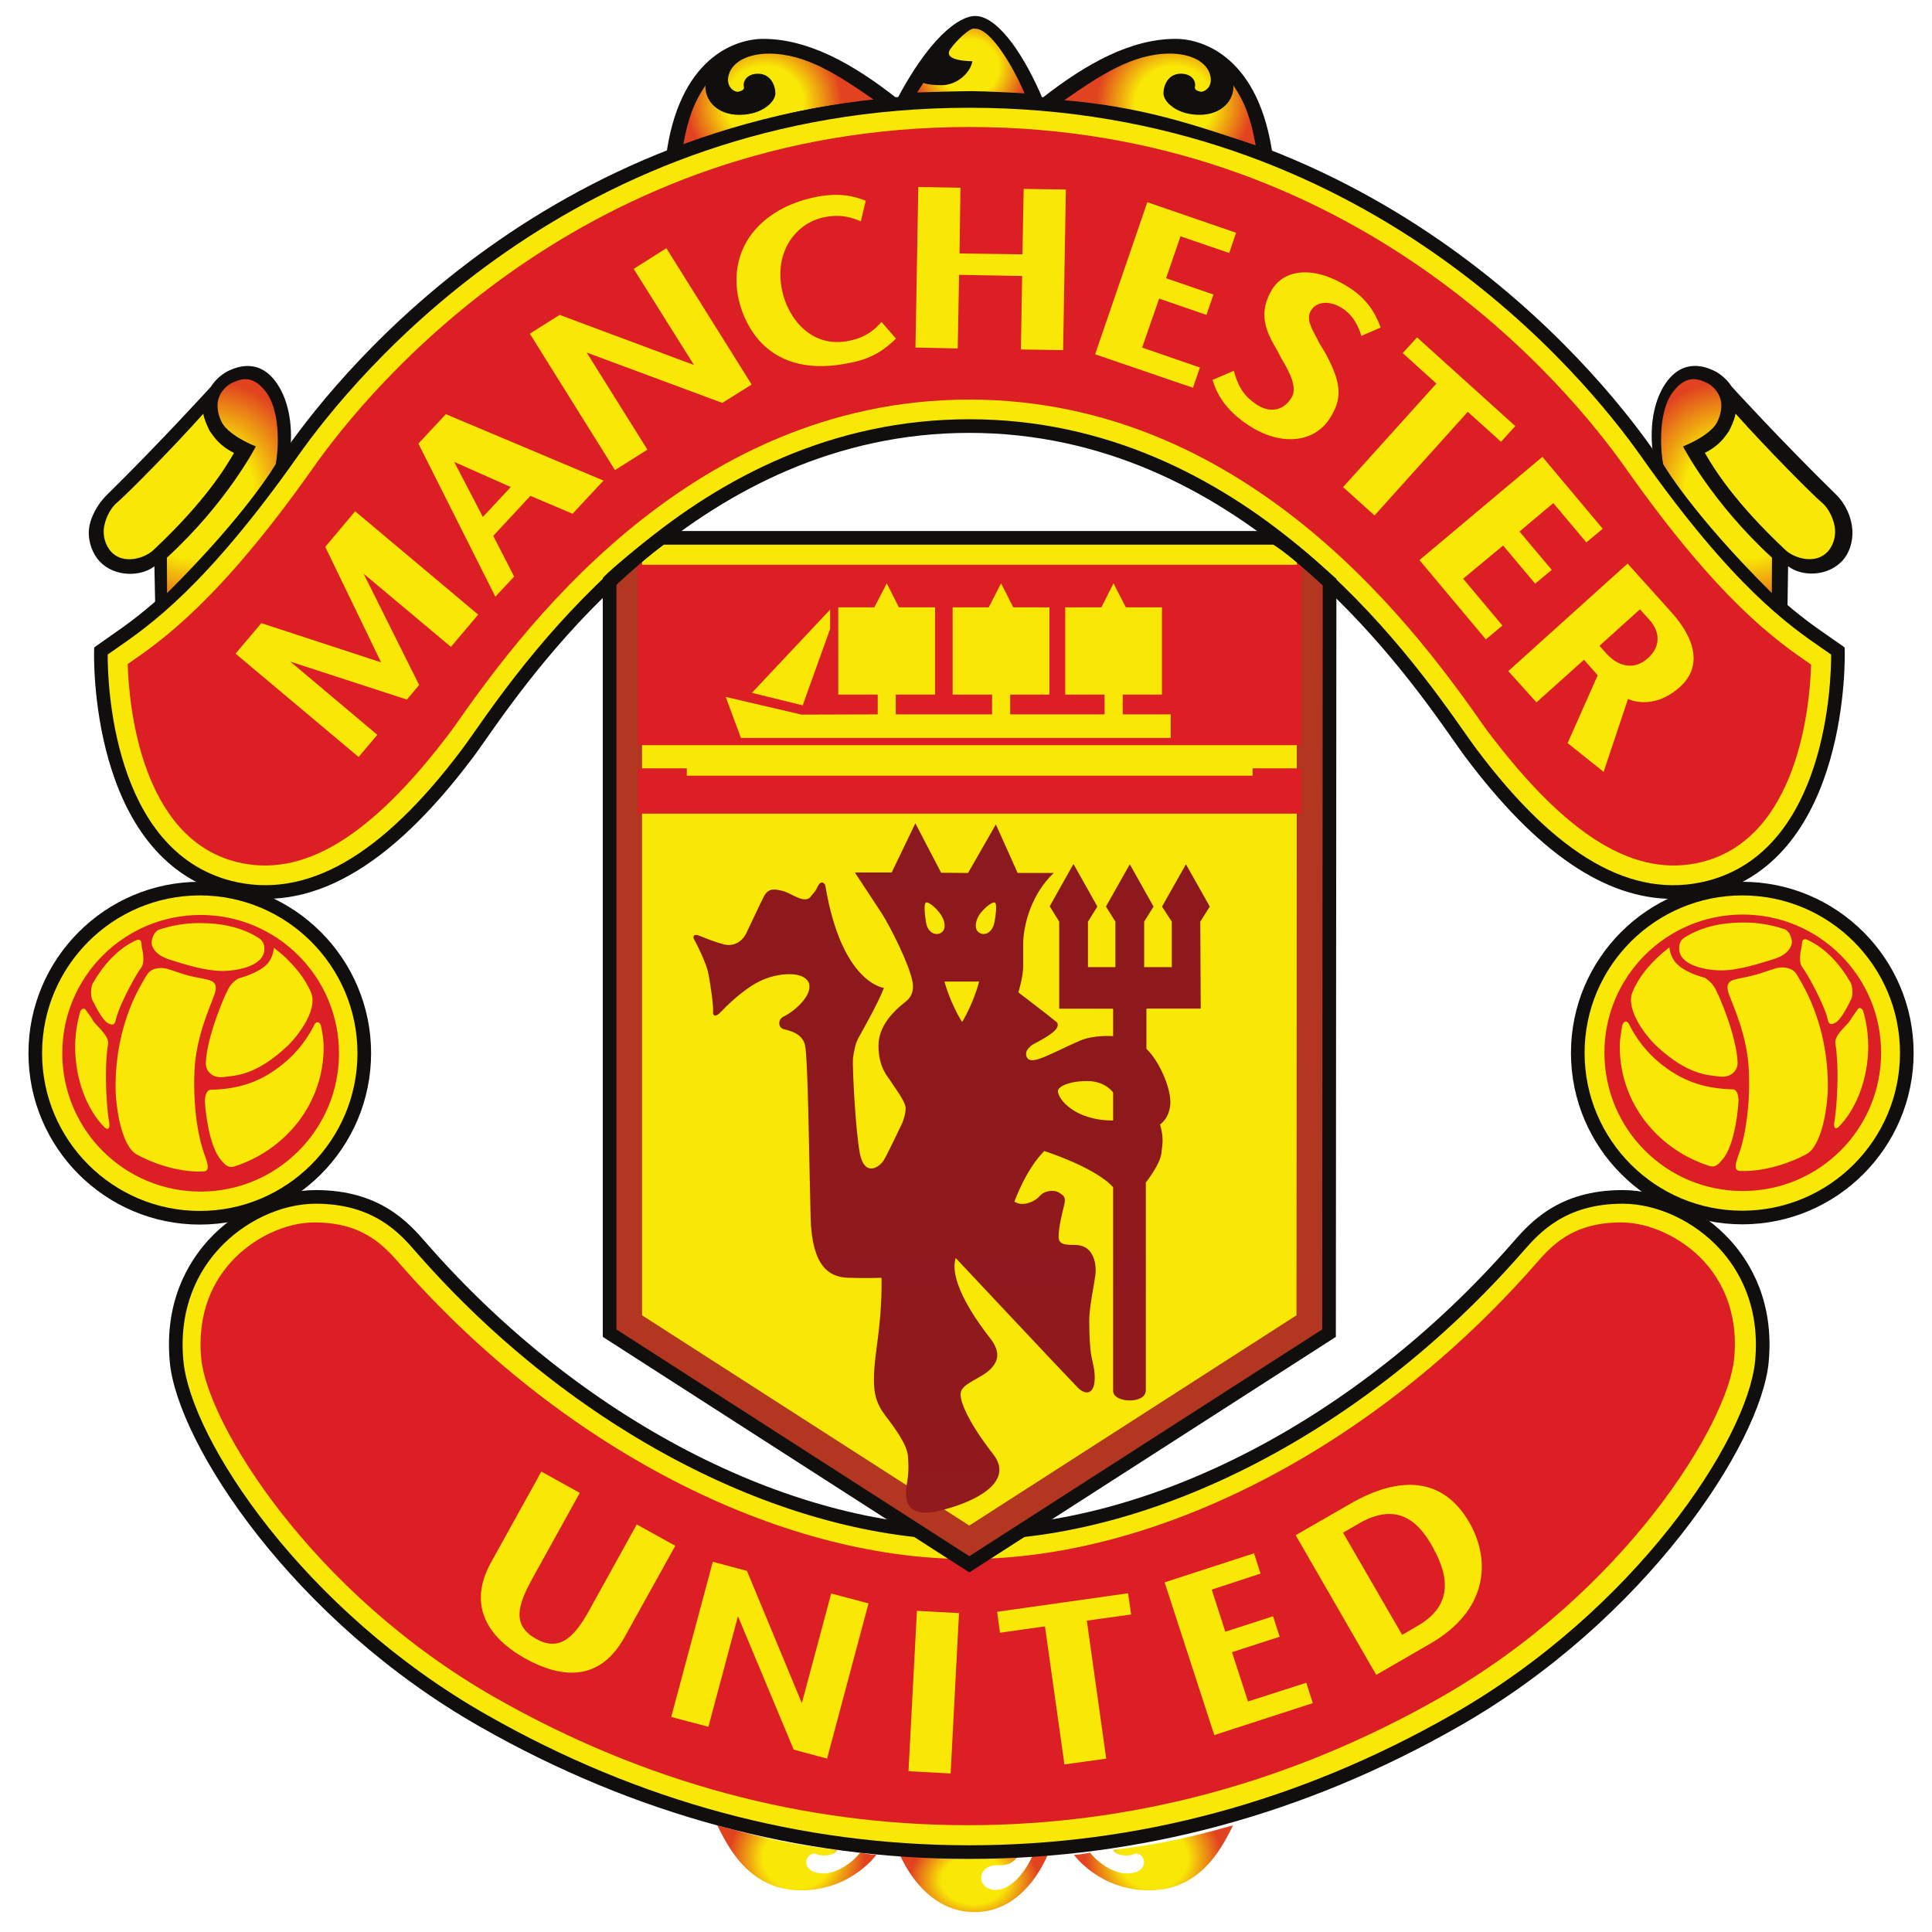 <svg xmlns="http://www.w3.org/2000/svg" height="220" width="220" version="1.1" viewBox="0 0 58.208 58.208">
 <defs>
  <clipPath id="clipPath50539" clipPathUnits="userSpaceOnUse">
   <path d="m664.18 315.83c0-5.116 4.215-9.26 9.415-9.26 5.202 0 9.414 4.144 9.414 9.26 0 5.107-4.212 9.261-9.414 9.261-5.2 0-9.415-4.154-9.415-9.261"/>
  </clipPath>
  <mask id="mask50557" height="1" width="1" y="0" x="0" maskUnits="userSpaceOnUse">
   <g clip-path="url(#clipPath50547)">
    <path fill="url(#radialGradient50555)" d="m-32768 32767h65535v-65535h-65535z"/>
   </g>
  </mask>
  <clipPath id="clipPath50547" clipPathUnits="userSpaceOnUse">
   <path d="m-32768 32767h65535v-65535h-65535z"/>
  </clipPath>
  <radialGradient id="radialGradient50555" gradientUnits="userSpaceOnUse" cy="0" cx="0" gradientTransform="matrix(9.414 0 0 9.261 673.59 315.83)" r="1">
   <stop stop-opacity="0" stop-color="#fff" offset="0"/>
   <stop stop-opacity="0" stop-color="#fff" offset=".875"/>
   <stop stop-color="#fff" offset="1"/>
  </radialGradient>
  <radialGradient id="radialGradient50579" gradientUnits="userSpaceOnUse" cy="0" cx="0" gradientTransform="matrix(9.414 0 0 9.261 673.59 315.83)" r="1">
   <stop stop-color="#dc1e25" offset="0"/>
   <stop stop-color="#dc1e25" offset=".875"/>
   <stop stop-color="#dc1e25" offset="1"/>
  </radialGradient>
  <clipPath id="clipPath50515" clipPathUnits="userSpaceOnUse">
   <path d="m0 841.89h1190.6v-841.89h-1190.6z"/>
  </clipPath>
  <clipPath id="clipPath50465" clipPathUnits="userSpaceOnUse">
   <path d="m549.55 315.78c0-5.116 4.215-9.26 9.415-9.26 5.202 0 9.413 4.144 9.413 9.26 0 5.107-4.211 9.261-9.413 9.261-5.2 0-9.415-4.154-9.415-9.261"/>
  </clipPath>
  <mask id="mask50483" height="1" width="1" y="0" x="0" maskUnits="userSpaceOnUse">
   <g clip-path="url(#clipPath50473)">
    <path fill="url(#radialGradient50481)" d="m-32768 32767h65535v-65535h-65535z"/>
   </g>
  </mask>
  <clipPath id="clipPath50473" clipPathUnits="userSpaceOnUse">
   <path d="m-32768 32767h65535v-65535h-65535z"/>
  </clipPath>
  <radialGradient id="radialGradient50481" gradientUnits="userSpaceOnUse" cy="0" cx="0" gradientTransform="matrix(9.414 0 0 9.261 558.96 315.78)" r="1">
   <stop stop-opacity="0" stop-color="#fff" offset="0"/>
   <stop stop-opacity="0" stop-color="#fff" offset=".875"/>
   <stop stop-color="#fff" offset="1"/>
  </radialGradient>
  <radialGradient id="radialGradient50505" gradientUnits="userSpaceOnUse" cy="0" cx="0" gradientTransform="matrix(9.414 0 0 9.261 558.96 315.78)" r="1">
   <stop stop-color="#dc1e25" offset="0"/>
   <stop stop-color="#dc1e25" offset=".875"/>
   <stop stop-color="#dc1e25" offset="1"/>
  </radialGradient>
  <clipPath id="clipPath50449" clipPathUnits="userSpaceOnUse">
   <path d="m0 841.89h1190.6v-841.89h-1190.6z"/>
  </clipPath>
  <clipPath id="clipPath50427" clipPathUnits="userSpaceOnUse">
   <path d="m626.75 256.2s0.141-0.447 1.101-0.411c0.367 0.025 0.417 0.116 0.545 0.137 0.283 0.051 0.694-0.236 0.652-0.714-0.044-0.337-0.326-0.756-1.306-0.756s-2.12 0.798-2.698 1.544c0 0-0.585-0.137-1.194-0.167 0 0 1.886-2.635 5.593-2.635 4.069 0 5.585 3.653 6.217 4.82-2.622-0.695-4.495-1.282-8.91-1.818"/>
  </clipPath>
  <radialGradient id="radialGradient50439" gradientUnits="userSpaceOnUse" cy="0" cx="0" gradientTransform="matrix(-5.059 0 0 4.549 629.75 255.6)" r="1">
   <stop stop-color="#f9e806" offset="0"/>
   <stop stop-color="#f9e806" offset=".5"/>
   <stop stop-color="#e14220" offset="1"/>
  </radialGradient>
  <clipPath id="clipPath50415" clipPathUnits="userSpaceOnUse">
   <path d="m0 841.89h1190.6v-841.89h-1190.6z"/>
  </clipPath>
  <clipPath id="clipPath50393" clipPathUnits="userSpaceOnUse">
   <path d="m672.47 361.51c-0.325-0.449-0.722-1.093-1.799-1.621 0.604-1.056 2.13-3.603 5.989-7.22 0.641-0.601 2.24-1.112 3.147-0.094 0.34 0.395 0.564 0.949 0.53 1.591-0.044 0.745-0.49 1.61-0.938 1.99-0.779 0.657-4.093 4.004-6.45 6.638-0.066-0.481-0.479-1.284-0.479-1.284"/>
  </clipPath>
  <linearGradient id="linearGradient50405" gradientUnits="userSpaceOnUse" gradientTransform="matrix(-2.194 -2.412 -2.412 2.194 676.73 358.07)">
   <stop stop-color="#f9e806" offset="0"/>
   <stop stop-color="#f9e806" offset=".5"/>
   <stop stop-color="#e14220" offset="1"/>
  </linearGradient>
  <clipPath id="clipPath50371" clipPathUnits="userSpaceOnUse">
   <path d="m668.26 364.35c-1.137-1.59-0.837-4.606-0.68-5.3 0 0 2.091-3.641 8.062-9.572l0.01 2.63c-4.487 4.118-6.602 8.257-6.602 8.257s1.649 0.621 2.387 1.56c0.366 0.522 0.506 1.234 0.445 1.712-0.143 0.897-0.842 1.352-1.079 1.454-0.24 0.103-0.573 0.266-0.969 0.266-0.458 0-1-0.219-1.574-1.007"/>
  </clipPath>
  <radialGradient id="radialGradient50383" gradientUnits="userSpaceOnUse" cy="0" cx="0" gradientTransform="matrix(-4.476 7.838 6.895 3.937 673.34 356.45)" r="1">
   <stop stop-color="#f9e806" offset="0"/>
   <stop stop-color="#f9e806" offset=".5"/>
   <stop stop-color="#e14220" offset="1"/>
  </radialGradient>
  <clipPath id="clipPath50349" clipPathUnits="userSpaceOnUse">
   <path d="m614.68 389.86c-0.653-0.928 1.627-0.907 1.627-0.907-0.149-0.908-1.195-1.779-2.252-1.779-1.059 0-1.377 0.171-1.377 0.171-0.16-0.25-0.302-0.443-0.468-0.713 0.96 0.038 3.189 0.099 4.082 0.099 0.891 0 3.36-0.128 3.892-0.166-0.86 2.014-2.516 4.801-3.66 4.801-0.041 0-0.09 0.005-0.151 0.005-0.269 0-1.196-0.805-1.693-1.511"/>
  </clipPath>
  <radialGradient id="radialGradient50361" gradientUnits="userSpaceOnUse" cy="0" cx="0" gradientTransform="matrix(4.37 0 0 4.177 616.09 388.49)" r="1">
   <stop stop-color="#f9e806" offset="0"/>
   <stop stop-color="#f9e806" offset=".5"/>
   <stop stop-color="#e14220" offset="1"/>
  </radialGradient>
  <clipPath id="clipPath50327" clipPathUnits="userSpaceOnUse">
   <path d="m623.13 386.06c5.856-0.52 9.449-1.76 14.203-3.351-0.354 2.031-0.831 3.248-1.653 4.45 0.066-1.049-0.807-2.185-2.51-2.185-1.736 0-2.68 0.995-2.68 1.59s0.352 1.462 1.289 1.462c0.921 0 1.125-0.671 1.056-0.934-0.066-0.25 0.127-0.33 0.397-0.399 0.257-0.062 0.984 0.339 0.718 1.26-0.286 1.012-1.524 1.565-2.973 1.565-2.754 0-5.148-1.585-7.847-3.458"/>
  </clipPath>
  <radialGradient id="radialGradient50339" gradientUnits="userSpaceOnUse" cy="0" cx="0" gradientTransform="matrix(-5.784 0 0 5.507 631.3 385.82)" r="1">
   <stop stop-color="#f9e806" offset="0"/>
   <stop stop-color="#f9e806" offset=".5"/>
   <stop stop-color="#e14220" offset="1"/>
  </radialGradient>
  <clipPath id="clipPath50281" clipPathUnits="userSpaceOnUse">
   <path d="m553.71 344.22-0.079-0.062v-0.117c0.094-2.954 0.975-12.715 8.066-14.52 4.907-1.248 10.015 1.792 16.047 9.844l-10.344 19.392c-7.008-9.935-11.19-12.806-13.69-14.537"/>
  </clipPath>
  <mask id="mask50297" height="1" width="1" y="0" x="0" maskUnits="userSpaceOnUse">
   <g clip-path="url(#clipPath50289)">
    <path fill="url(#linearGradient50295)" d="m-32768 32767h65535v-65535h-65535z"/>
   </g>
  </mask>
  <clipPath id="clipPath50289" clipPathUnits="userSpaceOnUse">
   <path d="m-32768 32767h65535v-65535h-65535z"/>
  </clipPath>
  <linearGradient id="linearGradient50295" gradientUnits="userSpaceOnUse" gradientTransform="matrix(8.684 9.164 9.164 -8.684 557.03 332.4)">
   <stop stop-color="#fff" offset="0"/>
   <stop stop-opacity="0" stop-color="#fff" offset="1"/>
  </linearGradient>
  <linearGradient id="linearGradient50317" gradientUnits="userSpaceOnUse" gradientTransform="matrix(8.684 9.164 9.164 -8.684 557.03 332.4)">
   <stop stop-color="#701418" offset="0"/>
   <stop stop-color="#dc1e25" offset="1"/>
  </linearGradient>
  <clipPath id="clipPath50235" clipPathUnits="userSpaceOnUse">
   <path d="m654.44 339.37c6.032-8.052 11.139-11.092 16.046-9.844 7.092 1.805 7.972 11.566 8.067 14.52v0.117l-0.079 0.062c-2.5 1.731-6.682 4.602-13.691 14.537z"/>
  </clipPath>
  <mask id="mask50251" height="1" width="1" y="0" x="0" maskUnits="userSpaceOnUse">
   <g clip-path="url(#clipPath50243)">
    <path fill="url(#linearGradient50249)" d="m-32768 32767h65535v-65535h-65535z"/>
   </g>
  </mask>
  <clipPath id="clipPath50243" clipPathUnits="userSpaceOnUse">
   <path d="m-32768 32767h65535v-65535h-65535z"/>
  </clipPath>
  <linearGradient id="linearGradient50249" gradientUnits="userSpaceOnUse" gradientTransform="matrix(-8.202 7.717 -7.717 -8.202 675.91 333.22)">
   <stop stop-color="#fff" offset="0"/>
   <stop stop-opacity="0" stop-color="#fff" offset="1"/>
  </linearGradient>
  <linearGradient id="linearGradient50271" gradientUnits="userSpaceOnUse" gradientTransform="matrix(-8.202 7.717 -7.717 -8.202 675.91 333.22)">
   <stop stop-color="#701418" offset="0"/>
   <stop stop-color="#dc1e25" offset="1"/>
  </linearGradient>
  <clipPath id="clipPath50189" clipPathUnits="userSpaceOnUse">
   <path d="m658.05 299.63c-11.853-13.5-27.946-21.844-42.089-21.844v-19.755c12.206 0 23.994 3.173 35.034 9.452 13.696 7.794 21.38 20.344 21.851 25.193 0.325 3.55-1.029 5.865-2.238 7.178-1.605 1.769-4.026 2.912-6.161 2.912-3.655 0-5.19-1.764-6.397-3.136"/>
  </clipPath>
  <mask id="mask50205" height="1" width="1" y="0" x="0" maskUnits="userSpaceOnUse">
   <g clip-path="url(#clipPath50197)">
    <path fill="url(#linearGradient50203)" d="m-32768 32767h65535v-65535h-65535z"/>
   </g>
  </mask>
  <clipPath id="clipPath50197" clipPathUnits="userSpaceOnUse">
   <path d="m-32768 32767h65535v-65535h-65535z"/>
  </clipPath>
  <linearGradient id="linearGradient50203" gradientUnits="userSpaceOnUse" gradientTransform="matrix(-15.155 -17.394 -17.394 15.155 663.74 305.04)">
   <stop stop-color="#fff" offset="0"/>
   <stop stop-opacity="0" stop-color="#fff" offset="1"/>
  </linearGradient>
  <linearGradient id="linearGradient50225" gradientUnits="userSpaceOnUse" gradientTransform="matrix(-15.155 -17.394 -17.394 15.155 663.74 305.04)">
   <stop stop-color="#701418" offset="0"/>
   <stop stop-color="#dc1e25" offset="1"/>
  </linearGradient>
  <clipPath id="clipPath50143" clipPathUnits="userSpaceOnUse">
   <path d="m561.32 299.86c-1.208-1.313-2.564-3.628-2.238-7.178 0.47-4.849 8.155-17.399 21.851-25.193 11.04-6.279 22.828-9.452 35.034-9.452v19.755c-14.143 0-30.236 8.344-42.09 21.844-1.206 1.372-2.741 3.136-6.396 3.136-2.135 0-4.556-1.143-6.161-2.912"/>
  </clipPath>
  <mask id="mask50159" height="1" width="1" y="0" x="0" maskUnits="userSpaceOnUse">
   <g clip-path="url(#clipPath50151)">
    <path fill="url(#linearGradient50157)" d="m-32768 32767h65535v-65535h-65535z"/>
   </g>
  </mask>
  <clipPath id="clipPath50151" clipPathUnits="userSpaceOnUse">
   <path d="m-32768 32767h65535v-65535h-65535z"/>
  </clipPath>
  <linearGradient id="linearGradient50157" gradientUnits="userSpaceOnUse" gradientTransform="matrix(15.155 -17.394 17.394 15.155 568.19 305.04)">
   <stop stop-color="#fff" offset="0"/>
   <stop stop-opacity="0" stop-color="#fff" offset="1"/>
  </linearGradient>
  <linearGradient id="linearGradient50179" gradientUnits="userSpaceOnUse" gradientTransform="matrix(15.155 -17.394 17.394 15.155 568.19 305.04)">
   <stop stop-color="#701418" offset="0"/>
   <stop stop-color="#dc1e25" offset="1"/>
  </linearGradient>
  <clipPath id="clipPath50121" clipPathUnits="userSpaceOnUse">
   <path d="m552.78 356.15c-0.448-0.38-0.895-1.245-0.938-1.99-0.034-0.642 0.19-1.196 0.529-1.591 0.908-1.018 2.507-0.507 3.148 0.094 3.859 3.617 5.384 6.164 5.989 7.22-1.077 0.528-1.474 1.172-1.799 1.621 0 0-0.413 0.803-0.479 1.284-2.357-2.634-5.672-5.981-6.45-6.638"/>
  </clipPath>
  <linearGradient id="linearGradient50133" gradientUnits="userSpaceOnUse" gradientTransform="matrix(2.194 -2.412 2.412 2.194 555.45 358.07)">
   <stop stop-color="#f9e806" offset="0"/>
   <stop stop-color="#f9e806" offset=".5"/>
   <stop stop-color="#e14220" offset="1"/>
  </linearGradient>
  <clipPath id="clipPath50099" clipPathUnits="userSpaceOnUse">
   <path d="m561.38 365.09c-0.237-0.102-0.936-0.557-1.079-1.454-0.061-0.478 0.079-1.19 0.445-1.712 0.738-0.939 2.386-1.56 2.386-1.56s-2.115-4.139-6.601-8.257l0.01-2.63c5.97 5.931 8.062 9.572 8.062 9.572 0.157 0.694 0.456 3.71-0.681 5.3-0.573 0.788-1.115 1.007-1.573 1.007-0.396 0-0.73-0.163-0.969-0.266"/>
  </clipPath>
  <radialGradient id="radialGradient50111" gradientUnits="userSpaceOnUse" cy="0" cx="0" gradientTransform="matrix(4.476 7.838 -6.895 3.937 558.84 356.45)" r="1">
   <stop stop-color="#f9e806" offset="0"/>
   <stop stop-color="#f9e806" offset=".5"/>
   <stop stop-color="#e14220" offset="1"/>
  </radialGradient>
  <clipPath id="clipPath50071" clipPathUnits="userSpaceOnUse">
   <path d="m0 841.89h1190.6v-841.89h-1190.6z"/>
  </clipPath>
  <clipPath id="clipPath50049" clipPathUnits="userSpaceOnUse">
   <path d="m598.23 387.95c-0.266-0.921 0.461-1.322 0.718-1.26 0.27 0.069 0.463 0.149 0.397 0.399-0.069 0.263 0.135 0.934 1.056 0.934 0.936 0 1.289-0.867 1.289-1.462s-0.945-1.59-2.681-1.59c-1.702 0-2.575 1.136-2.509 2.185-0.822-1.202-1.3-2.419-1.653-4.45 4.753 1.591 8.347 2.831 14.203 3.351-2.7 1.873-5.094 3.458-7.848 3.458-1.449 0-2.686-0.553-2.972-1.565"/>
  </clipPath>
  <radialGradient id="radialGradient50061" gradientUnits="userSpaceOnUse" cy="0" cx="0" gradientTransform="matrix(5.784 0 0 5.507 600.88 385.82)" r="1">
   <stop stop-color="#f9e806" offset="0"/>
   <stop stop-color="#f9e806" offset=".5"/>
   <stop stop-color="#e14220" offset="1"/>
  </radialGradient>
  <clipPath id="clipPath50031" clipPathUnits="userSpaceOnUse">
   <path d="m0 841.89h1190.6v-841.89h-1190.6z"/>
  </clipPath>
  <clipPath id="clipPath50009" clipPathUnits="userSpaceOnUse">
   <path d="m610.32 328.74h-2.73s1.313-1.987 1.994-3.032c0.665-1.05 2.047-3.788 2.284-5.089 0.073-0.369 0.073-0.983-0.466-1.425-0.547-0.443-2.062-1.609-2.062-3.292 0-1.688 0.736-2.357 0.945-2.706 0.2-0.343 1.073-1.445 1.073-1.952 0-0.504-0.26-1.112-0.26-1.112s-1.053-2.23-1.377-2.766c-0.35-0.537-1.422-1.222-1.764 0.536-0.335 1.757-0.564 6.548-0.51 7.048 0.069 0.502 0.175 1.149 0.458 1.603 0.262 0.487 1.369 2.413 1.842 3.621 0 0-3.143 0.333-4.349 7.587-0.038 0.201-0.332 0.441-0.568-0.063-0.242-0.504-0.409-0.578-0.545-0.772-0.144-0.204-0.478-0.236-0.88-0.069-0.402 0.16-0.807 0.43-1.243 0.533-0.442 0.098-0.977 0.241-1.308-0.396-0.338-0.645-0.997-2.088-1.333-2.772-0.324-0.663-1-1.012-1.711-0.798-0.704 0.186-1.454 0.498-1.781 0.633-0.342 0.131-0.542 0-0.342-0.339 0.204-0.338 0.808-1.613 0.986-2.288 0.161-0.669 0.433-2.599 0.391-3.012-0.035-0.385 0.248-0.385 0.576-0.028 0.339 0.361 1.654 1.687 2.902 2.29 1.244 0.609 3.104 0.776 3.578-0.031 0.468-0.806-0.798-2.102-1.853-2.616-0.402-0.214-0.382-0.812 0.033-0.914 0.399-0.117 1.346-0.278 1.58-1.153 0.24-0.885 0.323-9.323 0.424-12.857 0.104-3.544 1.315-4.392 2.776-4.447 1.468-0.042 2.48 0 2.48 0s0.096-1.872-0.307-4.807c-0.399-2.942-0.399-4.097 0.559-5.367 0.971-1.265 1.669-2.32 1.718-3.082 0.056-0.748 0.056-1.266-0.095-2.116-0.158-0.86-0.158-2.428 2.125-1.979 2.268 0.454 6.07 1.979 4.3 4.248-1.776 2.274-2.639 4.107-2.381 4.703 0.248 0.615 1.515 0.964 2.167 1.616 0.664 0.661 0.714 1.369-0.046 2.334-0.754 0.964-3.091 4.087-2.53 5.918 0 0 8.447-9.003 9.05-9.609 0.611-0.615 1.2-0.462 1.261 0.496 0.056 0.713-0.143 1.322-0.247 1.874-0.1 0.571-0.153 1.578-0.153 2.576 0 1.008 0.357 2.629 0.456 3.393 0.101 0.761-0.099 2.122-1.317 2.229-0.603 0.053-1.411-0.107-1.411 0.611 0 0.7 0.25 1.703 0.407 2.329 0.137 0.596 0.037 0.693-0.362 0.947-0.406 0.256-1.11 0.15-1.454-0.254-0.349-0.405-1.275-0.822-1.871-0.405 0 0 0.843 2.381 2.215 3.752 0 0 3.737-1.18 5.111-2.683v-15.124c0-0.896 2.426-0.998 2.426 0.049v15.423s1.058 1.321 1.155 2.169c0.109 0.832 0.158 1.216-0.097 2.136 0 0 0.764 0.496 0.764 1.669 0 1.145-0.863 3.089-1.778 3.948v2.985h4.031l-0.033 6.452 0.707 1.119-1.771 3.139-1.775-3.139 0.726-1.119v-3.375h-2.052v3.375l0.697 1.119-1.762 3.139-1.77-3.139 0.702-1.119v-3.375h-2.038v3.375l0.699 1.119-1.774 3.163-1.763-3.143 0.705-1.139v-6.462h4.001v-2.034s-1.417 0.117-2.474-0.343c-1.062-0.455-2.328-1.12-2.939-1.316-0.605-0.214-0.901-0.158-1.014 0.143-0.093 0.313 0 0.504 0.357 0.821 0.161 0.135 1.74 0.848 1.925 1.365 0.107 0.308-0.055 0.379-0.205 0.496-0.356 0.308-2.682 2.08-2.682 2.08s0.355 1.168 0.355 1.875v1.663c0 1.525 0.659 3.813 2.27 5.325h-2.679l-1.616 3.603-2.064-3.603-1.998 0.017-1.913 3.668zm6.54-4.492c-0.429 0.234-0.352 0.845-0.05 1.333 0.314 0.478 0.975 1.012 1.159 0.933 0.203-0.082 0.058-1.001-0.016-1.445-0.106-0.585-0.459-0.893-0.809-0.893-0.096 0-0.193 0.024-0.284 0.072m-3.996 0.821c-0.067 0.444-0.191 1.363 0.006 1.445 0.192 0.079 0.82-0.455 1.121-0.933 0.315-0.488 0.389-1.099-0.036-1.333-0.093-0.049-0.193-0.072-0.293-0.072-0.357 0-0.718 0.304-0.798 0.893m1.371-4.42h2.575s-0.373-1.53-1.264-3.003c-0.899 1.437-1.311 3.003-1.311 3.003m8.422-8.139c0 0.343 0.816 0.753 2.179 0.753 1.367 0 1.919-0.853 1.919-0.853v-2.075c-2.877 0-4.098 1.613-4.098 2.175"/>
  </clipPath>
  <linearGradient id="linearGradient50021" gradientUnits="userSpaceOnUse" gradientTransform="matrix(0 -26.56 26.56 0 614.77 332.56)">
   <stop stop-color="#8c191d" offset="0"/>
   <stop stop-color="#b31d23" offset=".25"/>
   <stop stop-color="#dc1e25" offset="1"/>
  </linearGradient>
  <clipPath id="clipPath49997" clipPathUnits="userSpaceOnUse">
   <path d="m593.24 353.58c-1.153-0.809-3.462-2.757-3.861-3.186v-55.838l26.698-17.155 26.696 17.155 0.04 55.753c-0.855 0.754-2.631 2.406-4.021 3.271z"/>
  </clipPath>
  <clipPath id="clipPath49953" clipPathUnits="userSpaceOnUse">
   <path d="m0 841.89h1190.6v-841.89h-1190.6z"/>
  </clipPath>
  <clipPath id="clipPath49931" clipPathUnits="userSpaceOnUse">
   <path d="m603.59 253.2c3.706 0 5.593 2.635 5.593 2.635-0.609 0.03-1.194 0.167-1.194 0.167-0.578-0.746-1.718-1.544-2.698-1.544s-1.262 0.419-1.306 0.756c-0.042 0.478 0.369 0.765 0.652 0.714 0.127-0.021 0.178-0.112 0.544-0.137 0.96-0.036 1.102 0.411 1.102 0.411-4.415 0.536-6.288 1.123-8.91 1.818 0.631-1.167 2.148-4.82 6.217-4.82"/>
  </clipPath>
  <radialGradient id="radialGradient49943" gradientUnits="userSpaceOnUse" cy="0" cx="0" gradientTransform="matrix(5.059 0 0 4.549 603.28 255.6)" r="1">
   <stop stop-color="#f9e806" offset="0"/>
   <stop stop-color="#f9e806" offset=".5"/>
   <stop stop-color="#e14220" offset="1"/>
  </radialGradient>
  <clipPath id="clipPath49909" clipPathUnits="userSpaceOnUse">
   <path d="m620.93 256.15c-0.3-0.871-1.428-2.917-2.904-2.917-0.649 0-1.044 0.393-1.062 0.877-0.006 0.615 0.589 0.948 1.004 0.948 0.799 0 1.254-0.049 1.931 0.919-0.584-0.01-1.822-0.028-3.766-0.028-1.939 0-5.34 0.207-5.34 0.207s1.645-4.572 5.679-4.572c4.028 0 5.576 4.627 5.576 4.627-0.252-0.026-1.118-0.061-1.118-0.061"/>
  </clipPath>
  <radialGradient id="radialGradient49921" gradientUnits="userSpaceOnUse" cy="0" cx="0" gradientTransform="matrix(4.784 0 0 3.557 616.42 253.96)" r="1">
   <stop stop-color="#f9e806" offset="0"/>
   <stop stop-color="#f9e806" offset=".5"/>
   <stop stop-color="#e14220" offset="1"/>
  </radialGradient>
 </defs>
 <g transform="translate(0 -238.79)">
  <g transform="translate(-5.8333e-8 -0)">
   <g transform="matrix(1.15 0 0 1.15 78.002 -51.247)">
    <g transform="matrix(.353 0 0 -.353 -259.91 391.11)">
     <g clip-path="url(#clipPath49909)">
      <path d="m620.93 256.15c-0.3-0.871-1.428-2.917-2.904-2.917-0.649 0-1.044 0.393-1.062 0.877-0.006 0.615 0.589 0.948 1.004 0.948 0.799 0 1.254-0.049 1.931 0.919-0.584-0.01-1.822-0.028-3.766-0.028-1.939 0-5.34 0.207-5.34 0.207s1.645-4.572 5.679-4.572c4.028 0 5.576 4.627 5.576 4.627-0.252-0.026-1.118-0.061-1.118-0.061" fill="url(#radialGradient49921)"/>
     </g>
    </g>
    <g transform="matrix(.353 0 0 -.353 -259.91 391.11)">
     <g clip-path="url(#clipPath49931)">
      <path d="m603.59 253.2c3.706 0 5.593 2.635 5.593 2.635-0.609 0.03-1.194 0.167-1.194 0.167-0.578-0.746-1.718-1.544-2.698-1.544s-1.262 0.419-1.306 0.756c-0.042 0.478 0.369 0.765 0.652 0.714 0.127-0.021 0.178-0.112 0.544-0.137 0.96-0.036 1.102 0.411 1.102 0.411-4.415 0.536-6.288 1.123-8.91 1.818 0.631-1.167 2.148-4.82 6.217-4.82" fill="url(#radialGradient49943)"/>
     </g>
    </g>
    <g transform="matrix(.353 0 0 -.353 -259.91 391.11)">
     <g clip-path="url(#clipPath49953)">
      <g transform="translate(616.08 279.7)">
       <path d="m0 0c14.056 0 29.627 8.627 40.56 21.064 1.19 1.345 3.184 3.9 7.932 3.9 4.756 0 11.078-4.335 10.338-12.224-0.552-5.746-8.764-18.71-22.826-26.684-14.058-8.006-27.008-9.719-36.004-9.719-9.004 0-21.943 1.713-36.008 9.719-14.06 7.974-22.27 20.938-22.818 26.684-0.74 7.889 5.584 12.224 10.33 12.224 4.76 0 6.762-2.555 7.948-3.9 10.917-12.437 26.496-21.064 40.548-21.064z" fill="#f9e706"/>
      </g>
      <g transform="translate(567.58 304.16)">
       <path d="m0 0c-2.557 0-5.323-1.294-7.221-3.378-1.399-1.537-2.987-4.223-2.605-8.293 0.556-5.83 8.911-18.548 22.564-26.292 11.252-6.405 23.283-9.652 35.758-9.652 12.479 0 24.508 3.247 35.754 9.652 13.652 7.742 22.012 20.461 22.572 26.293 0.382 4.069-1.206 6.755-2.604 8.291-1.9 2.084-4.67 3.379-7.232 3.379-4.286 0-6.217-2.205-7.371-3.522l-0.183-0.208c-11.513-13.097-27.2-21.234-40.938-21.234-13.747 0-29.43 8.137-40.928 21.235l-0.17 0.195c-1.155 1.322-3.088 3.534-7.398 3.534m48.496-48.627c-12.653 0-24.852 3.292-36.258 9.784-13.948 7.911-22.495 21.032-23.071 27.077-0.416 4.439 1.328 7.382 2.864 9.069 2.083 2.288 5.137 3.709 7.969 3.709 4.77 0 6.892-2.429 8.16-3.88l0.168-0.192c11.312-12.887 26.703-20.892 40.168-20.892 13.456 0 28.852 8.005 40.18 20.891l0.18 0.205c1.267 1.447 3.388 3.868 8.132 3.868 2.838 0 5.895-1.421 7.978-3.71 1.536-1.686 3.28-4.629 2.863-9.068-0.58-6.047-9.133-19.168-23.079-27.077-11.399-6.492-23.597-9.784-36.254-9.784" fill="#110f0d"/>
      </g>
      <g transform="translate(615.96 277.79)">
       <path d="m0 0c-14.143 0-30.236 8.345-42.089 21.845-1.207 1.371-2.742 3.135-6.397 3.135-2.135 0-4.556-1.143-6.161-2.911-1.208-1.313-2.563-3.628-2.238-7.178 0.47-4.849 8.155-17.399 21.851-25.193 11.04-6.279 22.828-9.452 35.034-9.452 12.218 0 24.006 3.173 35.046 9.452 13.692 7.794 21.389 20.344 21.841 25.193 0.339 3.549-1.026 5.865-2.218 7.178-1.613 1.768-4.04 2.911-6.165 2.911-3.671 0-5.204-1.764-6.4-3.135-11.846-13.5-27.959-21.845-42.104-21.845" fill="#dc1e25"/>
      </g>
      <g transform="translate(676.8 348.19)">
       <path d="m0 0 0.05 3.278c1.01-0.772 2.908-0.784 4.019 0.401 0.506 0.539 0.794 1.375 0.752 2.234-0.047 0.97-0.488 1.978-1.212 2.688-4.103 4.01-7.748 8.014-7.748 8.014-0.377 0.595-0.966 1.026-1.307 1.173-0.502 0.24-2.288 1.055-3.649-1.012-1.228-1.873-1.046-4.514-0.81-5.478l3.847-5.244c1.318-1.671 5.03-5.225 6.058-6.054" fill="#110f0d"/>
      </g>
      <g transform="translate(594.57 382.18)">
       <path d="m0 0c4.843 1.627 9.272 2.972 15.24 3.5l0.905 0.508c-3.331 2.629-6.641 4.423-9.937 4.423-2.069 0-6.279-1.407-7.218-8.836z" fill="#110f0d"/>
      </g>
      <g transform="translate(637.6 382.18)">
       <path d="m0 0c-4.845 1.627-9.27 2.972-15.232 3.5l-0.917 0.508c3.345 2.629 6.647 4.423 9.947 4.423 2.071 0 6.264-1.407 7.222-8.836z" fill="#110f0d"/>
      </g>
      <g transform="translate(610.61 385.93)">
       <path d="m0 0c2.437 4.685 4.665 6.379 5.911 6.379 1.539 0 3.353-2.448 4.777-5.617l0.3-0.718-1.252 0.097c-0.821 0.155-3.161 0.184-4.054 0.184-0.916 0-2.892 0-4.083-0.111z" fill="#110f0d"/>
      </g>
      <g transform="translate(605.83 275.23)">
       <path d="m0 0-2.177-8.135-4.073 9.812-2.534 0.68-3.087-11.518 2.76-0.732 2.194 8.203 4.135-9.895 2.478-0.669 3.076 11.522zm9.488-1.455-3.125 0.17-0.625-11.905 3.127-0.166zm2.826 0.097 0.216-1.554 3.337 0.472 1.443-10.246 3.103 0.431-1.439 10.24 3.288 0.456-0.226 1.576zm32.299 4.857c1.514-2.652 1.207-4.587-1.125-5.922l-1.111-0.647-4.389 7.583 1.195 0.693c2.799 1.609 4.389 0.176 5.43-1.707m-6.101 3.155-4.038-2.327 5.979-10.367 4.021 2.325c4.157 2.397 4.552 6.028 2.915 8.941-1.97 3.456-5.222 3.535-8.877 1.428m-7.577-14.667-1.189 3.659 3.54 1.143-0.49 1.522-3.544-1.149-1.008 3.127 3.623 1.189-0.488 1.505-6.633-2.156 3.687-11.334 7.311 2.371-0.482 1.512zm-45.366 13.139-3.527-6.377c-1.066-1.917-2.163-3.133-3.963-2.102-1.772 1.002-1.361 2.455-0.273 4.435l3.537 6.385-2.853 1.583-3.738-6.748c-2.058-3.714 0.532-6.018 2.56-7.135 2.164-1.198 5.315-2.089 7.355 1.597l3.764 6.778z" fill="#f9e706"/>
      </g>
      <g transform="translate(589.38 350.4)">
       <path d="m0 0v-55.837l26.698-17.155 26.697 17.155 0.04 55.752c-0.855 0.754-2.631 2.406-4.022 3.271h-45.552c-1.153-0.809-3.462-2.757-3.861-3.186" fill="#f9e706"/>
      </g>
     </g>
    </g>
    <g transform="matrix(.353 0 0 -.353 -259.91 391.11)">
     <g clip-path="url(#clipPath49997)">
      <g transform="translate(616.08 274.54)">
       <path d="m0 0-29.11 18.704v79.835h4.823v-77.201l24.287-15.605 24.285 15.606 0.04 77.116 4.823-0.002-0.04-79.749z" fill="#b33620"/>
      </g>
     </g>
    </g>
    <g transform="matrix(.353 0 0 -.353 -259.91 391.11)">
     <g clip-path="url(#clipPath50009)">
      <path d="m610.32 328.74h-2.73s1.313-1.987 1.994-3.032c0.665-1.05 2.047-3.788 2.284-5.089 0.073-0.369 0.073-0.983-0.466-1.425-0.547-0.443-2.062-1.609-2.062-3.292 0-1.688 0.736-2.357 0.945-2.706 0.2-0.343 1.073-1.445 1.073-1.952 0-0.504-0.26-1.112-0.26-1.112s-1.053-2.23-1.377-2.766c-0.35-0.537-1.422-1.222-1.764 0.536-0.335 1.757-0.564 6.548-0.51 7.048 0.069 0.502 0.175 1.149 0.458 1.603 0.262 0.487 1.369 2.413 1.842 3.621 0 0-3.143 0.333-4.349 7.587-0.038 0.201-0.332 0.441-0.568-0.063-0.242-0.504-0.409-0.578-0.545-0.772-0.144-0.204-0.478-0.236-0.88-0.069-0.402 0.16-0.807 0.43-1.243 0.533-0.442 0.098-0.977 0.241-1.308-0.396-0.338-0.645-0.997-2.088-1.333-2.772-0.324-0.663-1-1.012-1.711-0.798-0.704 0.186-1.454 0.498-1.781 0.633-0.342 0.131-0.542 0-0.342-0.339 0.204-0.338 0.808-1.613 0.986-2.288 0.161-0.669 0.433-2.599 0.391-3.012-0.035-0.385 0.248-0.385 0.576-0.028 0.339 0.361 1.654 1.687 2.902 2.29 1.244 0.609 3.104 0.776 3.578-0.031 0.468-0.806-0.798-2.102-1.853-2.616-0.402-0.214-0.382-0.812 0.033-0.914 0.399-0.117 1.346-0.278 1.58-1.153 0.24-0.885 0.323-9.323 0.424-12.857 0.104-3.544 1.315-4.392 2.776-4.447 1.468-0.042 2.48 0 2.48 0s0.096-1.872-0.307-4.807c-0.399-2.942-0.399-4.097 0.559-5.367 0.971-1.265 1.669-2.32 1.718-3.082 0.056-0.748 0.056-1.266-0.095-2.116-0.158-0.86-0.158-2.428 2.125-1.979 2.268 0.454 6.07 1.979 4.3 4.248-1.776 2.274-2.639 4.107-2.381 4.703 0.248 0.615 1.515 0.964 2.167 1.616 0.664 0.661 0.714 1.369-0.046 2.334-0.754 0.964-3.091 4.087-2.53 5.918 0 0 8.447-9.003 9.05-9.609 0.611-0.615 1.2-0.462 1.261 0.496 0.056 0.713-0.143 1.322-0.247 1.874-0.1 0.571-0.153 1.578-0.153 2.576 0 1.008 0.357 2.629 0.456 3.393 0.101 0.761-0.099 2.122-1.317 2.229-0.603 0.053-1.411-0.107-1.411 0.611 0 0.7 0.25 1.703 0.407 2.329 0.137 0.596 0.037 0.693-0.362 0.947-0.406 0.256-1.11 0.15-1.454-0.254-0.349-0.405-1.275-0.822-1.871-0.405 0 0 0.843 2.381 2.215 3.752 0 0 3.737-1.18 5.111-2.683v-15.124c0-0.896 2.426-0.998 2.426 0.049v15.423s1.058 1.321 1.155 2.169c0.109 0.832 0.158 1.216-0.097 2.136 0 0 0.764 0.496 0.764 1.669 0 1.145-0.863 3.089-1.778 3.948v2.985h4.031l-0.033 6.452 0.707 1.119-1.771 3.139-1.775-3.139 0.726-1.119v-3.375h-2.052v3.375l0.697 1.119-1.762 3.139-1.77-3.139 0.702-1.119v-3.375h-2.038v3.375l0.699 1.119-1.774 3.163-1.763-3.143 0.705-1.139v-6.462h4.001v-2.034s-1.417 0.117-2.474-0.343c-1.062-0.455-2.328-1.12-2.939-1.316-0.605-0.214-0.901-0.158-1.014 0.143-0.093 0.313 0 0.504 0.357 0.821 0.161 0.135 1.74 0.848 1.925 1.365 0.107 0.308-0.055 0.379-0.205 0.496-0.356 0.308-2.682 2.08-2.682 2.08s0.355 1.168 0.355 1.875v1.663c0 1.525 0.659 3.813 2.27 5.325h-2.679l-1.616 3.603-2.064-3.603-1.998 0.017-1.913 3.668zm6.54-4.492c-0.429 0.234-0.352 0.845-0.05 1.333 0.314 0.478 0.975 1.012 1.159 0.933 0.203-0.082 0.058-1.001-0.016-1.445-0.106-0.585-0.459-0.893-0.809-0.893-0.096 0-0.193 0.024-0.284 0.072m-3.996 0.821c-0.067 0.444-0.191 1.363 0.006 1.445 0.192 0.079 0.82-0.455 1.121-0.933 0.315-0.488 0.389-1.099-0.036-1.333-0.093-0.049-0.193-0.072-0.293-0.072-0.357 0-0.718 0.304-0.798 0.893m1.371-4.42h2.575s-0.373-1.53-1.264-3.003c-0.899 1.437-1.311 3.003-1.311 3.003m8.422-8.139c0 0.343 0.816 0.753 2.179 0.753 1.367 0 1.919-0.853 1.919-0.853v-2.075c-2.877 0-4.098 1.613-4.098 2.175" fill="url(#linearGradient50021)"/>
     </g>
    </g>
    <g transform="matrix(.353 0 0 -.353 -259.91 391.11)">
     <g clip-path="url(#clipPath50031)">
      <g transform="translate(591.48 336.47)">
       <path d="m0 0v-3.361h49.258v3.361h-3.633v-0.543h-41.992v0.543z" fill="#dc1e25"/>
      </g>
      <path d="m591.48 351.58h49.248v-13.39h-49.25z" fill="#dc1e25"/>
      <g transform="translate(631.03 338.73)">
       <path d="m0 0v1.747h-3.56v1.468h2.909v6.477h-2.68l-0.917 1.781-0.895-1.781h-2.688v-6.477h2.92v-1.468h-7.002v1.468h2.913v6.477h-2.685l-0.906 1.781-0.917-1.781h-2.677v-6.477h2.927v-1.468h-7.147v1.468h2.919v6.477h-2.689l-0.898 1.781-0.923-1.781h-2.679v-6.477h2.929v-1.468l-5.655-0.018-5.625 1.314 1.127-3.043zm-31.085 3.344 3.771-0.927 2.036 5.673v1.436z" fill="#f9e706"/>
      </g>
     </g>
    </g>
    <g transform="matrix(.353 0 0 -.353 -259.91 391.11)">
     <g clip-path="url(#clipPath50049)">
      <path d="m598.23 387.95c-0.266-0.921 0.461-1.322 0.718-1.26 0.27 0.069 0.463 0.149 0.397 0.399-0.069 0.263 0.135 0.934 1.056 0.934 0.936 0 1.289-0.867 1.289-1.462s-0.945-1.59-2.681-1.59c-1.702 0-2.575 1.136-2.509 2.185-0.822-1.202-1.3-2.419-1.653-4.45 4.753 1.591 8.347 2.831 14.203 3.351-2.7 1.873-5.094 3.458-7.848 3.458-1.449 0-2.686-0.553-2.972-1.565" fill="url(#radialGradient50061)"/>
     </g>
    </g>
    <g transform="matrix(.353 0 0 -.353 -259.91 391.11)">
     <g clip-path="url(#clipPath50071)">
      <g transform="translate(561.72 354.24)">
       <path d="m0 0 3.861 5.244c0.222 0.964 0.399 3.603-0.835 5.476-1.349 2.07-3.127 1.252-3.649 1.012-0.329-0.147-0.929-0.575-1.298-1.172 0 0-3.712-4.088-7.797-8.11-0.578-0.573-1.213-1.621-1.266-2.591-0.05-0.861 0.297-1.726 0.797-2.266 1.118-1.19 3.07-1.143 4.068-0.369l0.069-3.278c1.028 0.828 4.735 4.383 6.05 6.054" fill="#110f0d"/>
      </g>
      <g transform="translate(616.08 361.88)">
       <path d="m0 0c21.984 0 34.492-20.635 37.222-24.258 4.85-6.472 10.786-11.726 17.665-9.99 10.105 2.585 9.579 17.554 9.579 17.554-2.438 1.755-6.593 3.966-14.168 14.704-7.419 10.526-24.207 26.119-50.298 26.119-26.097 0-42.881-15.593-50.282-26.119-7.583-10.738-11.752-12.949-14.167-14.704 0 0-0.545-14.969 9.568-17.554 6.875-1.736 12.808 3.518 17.665 9.99 2.72 3.623 15.236 24.258 37.216 24.258" fill="#f9e706"/>
      </g>
      <g transform="translate(616.08 362.38)">
       <path d="m0 0c20.412 0 32.708-17.486 36.749-23.232 0.359-0.512 0.652-0.928 0.878-1.227 5.991-7.997 11.597-11.204 17.136-9.805 8.896 2.276 9.206 14.875 9.201 16.8-0.194 0.137-0.399 0.278-0.615 0.427-2.482 1.709-6.635 4.569-13.465 14.249-4.282 6.078-20.538 25.905-49.884 25.905-29.372 0-45.595-19.827-49.868-25.904-6.803-9.633-10.952-12.507-13.431-14.224-0.228-0.158-0.444-0.307-0.647-0.452-0.008-1.919 0.284-14.524 9.19-16.801 5.532-1.396 11.137 1.81 17.135 9.804 0.222 0.295 0.508 0.704 0.861 1.205 4.038 5.752 16.325 23.255 36.76 23.255m52.222-35.597c-5.05 0-10.116 3.472-15.405 10.53-0.229 0.304-0.528 0.73-0.896 1.253-3.966 5.64-16.034 22.802-35.921 22.802-19.909 0-31.969-17.179-35.932-22.824-0.36-0.513-0.653-0.931-0.88-1.232-6.27-8.356-12.223-11.683-18.193-10.177-10.389 2.656-9.955 17.909-9.949 18.063l0.009 0.246 0.199 0.145c0.268 0.195 0.558 0.395 0.871 0.612 2.424 1.679 6.481 4.489 13.18 13.975 4.343 6.177 20.836 26.333 50.695 26.333 29.833 0 46.357-20.156 50.712-26.333 6.724-9.533 10.785-12.329 13.211-14 0.3-0.207 0.579-0.399 0.839-0.586l0.201-0.145 0.009-0.248c0.005-0.153 0.42-15.406-9.959-18.061-0.931-0.235-1.861-0.353-2.791-0.353" fill="#110f0d"/>
      </g>
      <g transform="translate(616.08 363.84)">
       <path d="m0 0c21.195 0 33.8-17.978 38.358-24.465 6.033-8.053 11.14-11.093 16.047-9.845 7.091 1.806 7.972 11.566 8.067 14.52v0.117l-0.079 0.062c-2.5 1.732-6.683 4.603-13.691 14.538-4.18 5.932-20.051 25.303-48.702 25.303-28.641 0-44.526-19.371-48.705-25.303-6.95-9.871-11.321-12.881-13.662-14.489l-0.099-0.081 0.011-0.103c0.096-2.96 0.979-12.772 8.052-14.564 4.913-1.248 10.03 1.792 16.047 9.845 4.554 6.487 17.171 24.465 38.356 24.465" fill="#dc1e25"/>
      </g>
      <g transform="translate(570.5 355.55)">
       <path d="m0 0-2.218-2.641 4.145-8.571-8.889 2.91-1.913-2.265 9.133-7.669 1.387 1.647-6.455 5.432 8.651-2.817 0.911 1.079-4.125 8.266 6.482-5.435 2.024 2.395zm11.55 1.799-2.07-2.222-2.127 4.087zm-4.818 5.409-2.038-2.186l5.713-11.36 1.395 1.493-1.552 3.021 2.758 2.967 3.127-1.326 2.298 2.461zm13.941 10.782 4.476-7.135-9.966 3.72-2.219-1.393 6.32-10.125 2.407 1.516-4.506 7.208 10.069-3.738 2.175 1.363-6.332 10.119zm37.736-5.84 1.262 3.635 3.51-1.21 0.522 1.512-3.516 1.208 1.069 3.113 3.617-1.24 0.508 1.504-6.589 2.268-3.873-11.288 7.262-2.486 0.516 1.504zm20.403 0.756-1.064-1.167 2.5-2.26-6.928-7.686 2.337-2.102 6.919 7.689 2.468-2.222 1.059 1.166zm3.42-17.91 2.967 2.462 2.379-2.831 1.23 1.026-2.393 2.843 2.51 2.113 2.45-2.919 1.217 1.014-4.477 5.336-9.125-7.663 4.929-5.883 1.23 1.022zm13.82-3.045c0.829-0.92 0.843-2.014-0.121-2.863-0.939-0.865-2.137-0.667-3.048 0.333l-0.53 0.594 2.998 2.708zm-1.581-5.871c0.021-0.03 1.837-0.926 3.855 0.885 1.686 1.516 1.121 3.593-0.641 5.544l-3.248 3.609-8.855-7.98 2.093-2.322 3.526 3.163 1.018-1.149-2.233-5.036 2.673-2.135zm-44.856 37.847-0.089-4.857-4.671 0.067 0.07 4.875-3.131 0.058-0.209-11.919 3.137-0.067 0.1 5.464 4.678-0.085-0.089-5.455 3.133-0.047 0.204 11.918zm16.981-17.726c2.224-1.339 4.65-1.111 5.785 0.768 0.826 1.314 0.834 2.405-0.158 4.359-0.256 0.554-0.592 0.951-0.816 1.455-0.438 0.817-0.843 1.486-0.466 2.119 0.416 0.686 1.381 0.742 2.254 0.208 0.914-0.554 1.293-1.468 1.486-2.093l1.434 0.619c-0.44 1.178-1.093 2.236-2.585 3.119-2.55 1.536-4.623 1.131-5.486-0.308-0.875-1.446-0.627-2.651 0.032-3.885 0 0 0.408-0.7 0.644-1.178 0.578-0.965 1.25-2.181 0.778-2.941-0.571-0.958-1.555-1.166-2.514-0.571-1.228 0.774-1.516 1.674-1.771 2.553l-1.578-0.674c0.347-1.211 1.163-2.465 2.96-3.55m-32.523 17.1c-3.889-0.823-6.451-3.69-5.611-7.577 0.488-2.099 2.361-5.962 8.285-4.703 1.645 0.314 2.534 0.969 3.395 1.792l-1.079 1.24c-0.407-0.452-1.014-1.111-2.377-1.395-2.867-0.605-4.572 1.715-4.996 3.717-0.631 2.966 1.097 5.01 3.049 5.432 1.395 0.308 2.24-0.071 2.776-0.28h0.018l0.363 1.52c-0.94 0.377-2.069 0.627-3.823 0.254" fill="#f9e706"/>
      </g>
     </g>
    </g>
    <g transform="matrix(.353 0 0 -.353 -259.91 391.11)">
     <g clip-path="url(#clipPath50099)">
      <path d="m561.38 365.09c-0.237-0.102-0.936-0.557-1.079-1.454-0.061-0.478 0.079-1.19 0.445-1.712 0.738-0.939 2.386-1.56 2.386-1.56s-2.115-4.139-6.601-8.257l0.01-2.63c5.97 5.931 8.062 9.572 8.062 9.572 0.157 0.694 0.456 3.71-0.681 5.3-0.573 0.788-1.115 1.007-1.573 1.007-0.396 0-0.73-0.163-0.969-0.266" fill="url(#radialGradient50111)"/>
     </g>
    </g>
    <g transform="matrix(.353 0 0 -.353 -259.91 391.11)">
     <g clip-path="url(#clipPath50121)">
      <path d="m552.78 356.15c-0.448-0.38-0.895-1.245-0.938-1.99-0.034-0.642 0.19-1.196 0.529-1.591 0.908-1.018 2.507-0.507 3.148 0.094 3.859 3.617 5.384 6.164 5.989 7.22-1.077 0.528-1.474 1.172-1.799 1.621 0 0-0.413 0.803-0.479 1.284-2.357-2.634-5.672-5.981-6.45-6.638" fill="url(#linearGradient50133)"/>
     </g>
    </g>
    <g transform="matrix(.353 0 0 -.353 -259.91 391.11)">
     <g clip-path="url(#clipPath50143)">
      <g mask="url(#mask50159)">
       <path d="m561.32 299.86c-1.208-1.313-2.564-3.628-2.238-7.178 0.47-4.849 8.155-17.399 21.851-25.193 11.04-6.279 22.828-9.452 35.034-9.452v19.755c-14.143 0-30.236 8.344-42.09 21.844-1.206 1.372-2.741 3.136-6.396 3.136-2.135 0-4.556-1.143-6.161-2.912" fill="url(#linearGradient50179)"/>
      </g>
     </g>
    </g>
    <g transform="matrix(.353 0 0 -.353 -259.91 391.11)">
     <g clip-path="url(#clipPath50189)">
      <g mask="url(#mask50205)">
       <path d="m658.05 299.63c-11.853-13.5-27.946-21.844-42.089-21.844v-19.755c12.206 0 23.994 3.173 35.034 9.452 13.696 7.794 21.38 20.344 21.851 25.193 0.325 3.55-1.029 5.865-2.238 7.178-1.605 1.769-4.026 2.912-6.161 2.912-3.655 0-5.19-1.764-6.397-3.136" fill="url(#linearGradient50225)"/>
      </g>
     </g>
    </g>
    <g transform="matrix(.353 0 0 -.353 -259.91 391.11)">
     <g clip-path="url(#clipPath50235)">
      <g mask="url(#mask50251)">
       <path d="m654.44 339.37c6.032-8.052 11.139-11.092 16.046-9.844 7.092 1.805 7.972 11.566 8.067 14.52v0.117l-0.079 0.062c-2.5 1.731-6.682 4.602-13.691 14.537z" fill="url(#linearGradient50271)"/>
      </g>
     </g>
    </g>
    <g transform="matrix(.353 0 0 -.353 -259.91 391.11)">
     <g clip-path="url(#clipPath50281)">
      <g mask="url(#mask50297)">
       <path d="m553.71 344.22-0.079-0.062v-0.117c0.094-2.954 0.975-12.715 8.066-14.52 4.907-1.248 10.015 1.792 16.047 9.844l-10.344 19.392c-7.008-9.935-11.19-12.806-13.69-14.537" fill="url(#linearGradient50317)"/>
      </g>
     </g>
    </g>
    <g transform="matrix(.353 0 0 -.353 -259.91 391.11)">
     <g clip-path="url(#clipPath50327)">
      <path d="m623.13 386.06c5.856-0.52 9.449-1.76 14.203-3.351-0.354 2.031-0.831 3.248-1.653 4.45 0.066-1.049-0.807-2.185-2.51-2.185-1.736 0-2.68 0.995-2.68 1.59s0.352 1.462 1.289 1.462c0.921 0 1.125-0.671 1.056-0.934-0.066-0.25 0.127-0.33 0.397-0.399 0.257-0.062 0.984 0.339 0.718 1.26-0.286 1.012-1.524 1.565-2.973 1.565-2.754 0-5.148-1.585-7.847-3.458" fill="url(#radialGradient50339)"/>
     </g>
    </g>
    <g transform="matrix(.353 0 0 -.353 -259.91 391.11)">
     <g clip-path="url(#clipPath50349)">
      <path d="m614.68 389.86c-0.653-0.928 1.627-0.907 1.627-0.907-0.149-0.908-1.195-1.779-2.252-1.779-1.059 0-1.377 0.171-1.377 0.171-0.16-0.25-0.302-0.443-0.468-0.713 0.96 0.038 3.189 0.099 4.082 0.099 0.891 0 3.36-0.128 3.892-0.166-0.86 2.014-2.516 4.801-3.66 4.801-0.041 0-0.09 0.005-0.151 0.005-0.269 0-1.196-0.805-1.693-1.511" fill="url(#radialGradient50361)"/>
     </g>
    </g>
    <g transform="matrix(.353 0 0 -.353 -259.91 391.11)">
     <g clip-path="url(#clipPath50371)">
      <path d="m668.26 364.35c-1.137-1.59-0.837-4.606-0.68-5.3 0 0 2.091-3.641 8.062-9.572l0.01 2.63c-4.487 4.118-6.602 8.257-6.602 8.257s1.649 0.621 2.387 1.56c0.366 0.522 0.506 1.234 0.445 1.712-0.143 0.897-0.842 1.352-1.079 1.454-0.24 0.103-0.573 0.266-0.969 0.266-0.458 0-1-0.219-1.574-1.007" fill="url(#radialGradient50383)"/>
     </g>
    </g>
    <g transform="matrix(.353 0 0 -.353 -259.91 391.11)">
     <g clip-path="url(#clipPath50393)">
      <path d="m672.47 361.51c-0.325-0.449-0.722-1.093-1.799-1.621 0.604-1.056 2.13-3.603 5.989-7.22 0.641-0.601 2.24-1.112 3.147-0.094 0.34 0.395 0.564 0.949 0.53 1.591-0.044 0.745-0.49 1.61-0.938 1.99-0.779 0.657-4.093 4.004-6.45 6.638-0.066-0.481-0.479-1.284-0.479-1.284" fill="url(#linearGradient50405)"/>
     </g>
    </g>
    <g transform="matrix(.353 0 0 -.353 -259.91 391.11)">
     <g clip-path="url(#clipPath50415)">
      <g transform="translate(589.89 294.83)">
       <path d="m0 0 26.192-16.83 26.191 16.83l0.04 55.249-0.259 0.231c-0.912 0.816-2.275 2.034-3.404 2.762h-45.243c-1.081-0.779-2.933-2.34-3.517-2.891zm26.192-18.033-27.204 17.481v56.312l0.136 0.146c0.433 0.466 2.758 2.425 3.94 3.256l0.131 0.092h45.857l0.122-0.077c1.226-0.762 2.694-2.075 3.665-2.943l0.596-0.53v-0.229l-0.04-56.028z" fill="#110f0d"/>
      </g>
     </g>
    </g>
    <g transform="matrix(.353 0 0 -.353 -259.91 391.11)">
     <g clip-path="url(#clipPath50427)">
      <path d="m626.75 256.2s0.141-0.447 1.101-0.411c0.367 0.025 0.417 0.116 0.545 0.137 0.283 0.051 0.694-0.236 0.652-0.714-0.044-0.337-0.326-0.756-1.306-0.756s-2.12 0.798-2.698 1.544c0 0-0.585-0.137-1.194-0.167 0 0 1.886-2.635 5.593-2.635 4.069 0 5.585 3.653 6.217 4.82-2.622-0.695-4.495-1.282-8.91-1.818" fill="url(#radialGradient50439)"/>
     </g>
    </g>
    <g transform="matrix(.353 0 0 -.353 -259.91 391.11)">
     <g clip-path="url(#clipPath50449)">
      <g transform="translate(546.76 315.33)">
       <path d="m0 0c0 6.736 5.466 12.214 12.21 12.214 6.746 0 12.209-5.478 12.209-12.214 0-6.748-5.463-12.214-12.209-12.214-6.744 0-12.21 5.466-12.21 12.214" fill="#f9e706"/>
      </g>
      <g transform="translate(558.97 327.04)">
       <path d="m0 0c-6.454 0-11.705-5.252-11.705-11.708s5.251-11.709 11.705-11.709c6.453 0 11.702 5.253 11.702 11.709s-5.249 11.708-11.702 11.708m0-24.429c-7.012 0-12.716 5.707-12.716 12.721s5.704 12.72 12.716 12.72c7.011 0 12.714-5.706 12.714-12.72s-5.703-12.721-12.714-12.721" fill="#110f0d"/>
      </g>
     </g>
    </g>
    <g transform="matrix(.353 0 0 -.353 -259.91 391.11)">
     <g clip-path="url(#clipPath50465)">
      <g mask="url(#mask50483)">
       <path d="m549.55 315.78c0-5.116 4.215-9.26 9.415-9.26 5.202 0 9.413 4.144 9.413 9.26 0 5.107-4.211 9.261-9.413 9.261-5.2 0-9.415-4.154-9.415-9.261" fill="url(#radialGradient50505)"/>
      </g>
     </g>
    </g>
    <g transform="matrix(.353 0 0 -.353 -259.91 391.11)">
     <g clip-path="url(#clipPath50515)">
      <g transform="translate(559.03 325.59)">
       <path d="m0 0c-5.673 0-10.266-4.595-10.266-10.264 0-5.673 4.593-10.266 10.266-10.266 5.669 0 10.272 4.593 10.272 10.266 0 5.669-4.603 10.264-10.272 10.264m5.44-2.435c0.169-0.136 0.616-0.498 0.616-0.498 0.88-0.803 1.676-1.72 2.138-2.819 0.578-1.385-1.214-3.482-1.74-3.966-2.373-2.228-3.859-2.187-4.7-2.308-0.841-0.123-1.387 0.405-1.365 1.038 0.053 1.853 1.373 5.047 1.752 5.649 0.242 0.387 0.663 0.627 0.663 0.627 0.881 0.244 1.736 0.611 2.178 1.115 0.433 0.512 0.458 1.162 0.458 1.162m-8.527 1.344c0.946 0.313 1.956 0.49 2.996 0.49 1.581 0 3.117-0.288 4.398-1.105 0.33-0.215 0.423-0.465 0.423-0.836 0-1.208-1.889-1.613-3.139-1.613-1.258 0-2.805 0.498-3.901 0.845-1.091 0.342-1.329 0.973-1.329 1.26 0 0.276 0.212 0.848 0.552 0.959m-4.034-14.679c-1.278 1.262-2.189 3.548-2.189 5.954 0 0.935 0.139 1.83 0.387 2.679 0 0 0.228 0.381 0.427 0.058 0.153-0.239 0.363-0.479 0.534-0.796 0.19-0.318 1.178-1.069 1.095-1.683-0.345-2.252-0.036-5.244 0.071-5.748 0.096-0.498-0.041-0.71-0.325-0.464m0.254 7.734c-0.451 0.238-0.992 1.401-1.175 1.74-0.123 0.244-0.123 0.943 0.054 1.24 0.754 1.32 1.823 2.542 3.2 3.179 0.169 0.073 0.405 0.087 0.405-0.317 0-0.217 0.117-0.554 0.121-0.768 0-0.217 0.091-0.659-0.183-1.008-0.287-0.351-1.519-2.536-1.835-3.76-0.051-0.274-0.135-0.562-0.587-0.306m6.976-11.002c-0.065 0-0.139-0.008-0.2-0.008-1.689 0-3.548 0.645-4.649 1.272-1.141 0.621-1.57 3.55-1.57 5.03 0 4.819 1.977 7.688 2.298 8.252 0.314 0.571 1.02 0.631 1.538 0.492 0.535-0.155 0.726-0.248 1.343-0.431 0.321-0.105 0.974-0.238 1.464-0.325 0.49-0.117 1.018-0.22 0.701-1.135-0.314-0.917-1.381-3.119-1.488-5.73-0.104-2.363 0.21-4.71 0.744-6.153 0.351-0.932 0.351-1.282-0.181-1.264m2.419 0.379c-0.536-0.17-0.768 0.205-1.012 0.474-0.951 1.094-1.195 4.004-1.195 4.389 0 0.387 0.143 0.812 0.415 0.822 2.292 0.043 3.929 0.708 5.431 1.956 1.5 1.226 2.15 2.633 2.283 2.883 0.131 0.278 0.443 0.228 0.5-0.157 0.064-0.321 0.185-0.898 0.185-1.523 0-4.195-2.828-7.621-6.607-8.844" fill="#dc1e25"/>
      </g>
      <g transform="translate(661.24 315.35)">
       <path d="m0 0c0 6.736 5.466 12.194 12.21 12.194 6.748 0 12.211-5.458 12.211-12.194 0-6.748-5.463-12.216-12.211-12.216-6.744 0-12.21 5.468-12.21 12.216" fill="#f9e706"/>
      </g>
      <g transform="translate(673.45 327.04)">
       <path d="m0 0c-6.454 0-11.704-5.244-11.704-11.689 0-6.457 5.25-11.71 11.704-11.71s11.704 5.253 11.704 11.71c0 6.445-5.25 11.689-11.704 11.689m0-24.411c-7.012 0-12.716 5.707-12.716 12.722 0 7.004 5.704 12.701 12.716 12.701s12.716-5.697 12.716-12.701c0-7.015-5.704-12.722-12.716-12.722" fill="#110f0d"/>
      </g>
      <g transform="translate(673.48 325.62)">
       <path d="m0 0c-5.667 0-10.262-4.597-10.262-10.252 0-5.687 4.595-10.266 10.262-10.266 5.677 0 10.272 4.579 10.272 10.266 0 5.655-4.595 10.252-10.272 10.252m-4.302-1.698c1.3 0.821 2.816 1.109 4.399 1.109 1.048 0 2.044-0.179 2.998-0.492 0.351-0.109 0.558-0.675 0.558-0.959 0-0.279-0.232-0.918-1.332-1.262-1.095-0.337-2.636-0.841-3.892-0.841-1.264 0-3.147 0.411-3.147 1.613 0 0.363 0.091 0.627 0.416 0.832m-3.873-4.048c0.451 1.099 1.25 2.032 2.131 2.817 0 0 0.437 0.369 0.605 0.498 0 0 0.036-0.656 0.475-1.148 0.436-0.496 1.283-0.885 2.164-1.117 0 0 0.415-0.252 0.663-0.639 0.391-0.584 1.7-3.774 1.758-5.641 0.016-0.635-0.524-1.163-1.367-1.042-0.845 0.113-2.327 0.087-4.699 2.304-0.523 0.486-2.315 2.579-1.73 3.968m5.663-12.901c-3.79 1.228-6.611 4.653-6.611 8.843 0 0.618 0.121 1.189 0.17 1.522 0.074 0.385 0.364 0.449 0.508 0.165 0.133-0.258 0.792-1.663 2.284-2.893 1.512-1.238 3.133-1.915 5.439-1.962 0.279-0.014 0.41-0.425 0.41-0.82 0-0.391-0.236-3.295-1.182-4.381-0.252-0.277-0.494-0.658-1.018-0.474m7.268 0.881c-1.103-0.617-2.962-1.268-4.659-1.268h-0.196c-0.522-0.014-0.534 0.349-0.177 1.278 0.518 1.431 0.841 3.788 0.734 6.145-0.107 2.623-1.16 4.801-1.488 5.724-0.317 0.915 0.212 1.026 0.708 1.129 0.493 0.097 1.143 0.24 1.467 0.343 0.607 0.185 0.803 0.278 1.339 0.431 0.522 0.135 1.224 0.067 1.544-0.49 0.313-0.572 2.293-3.459 2.293-8.266 0-1.472-0.432-4.397-1.565-5.026m1.542 10.042c-0.318 1.22-1.558 3.414-1.838 3.764-0.281 0.337-0.192 0.785-0.188 1.002 0 0.214 0.123 0.557 0.123 0.779 0 0.387 0.234 0.379 0.401 0.306 1.384-0.637 2.448-1.841 3.21-3.173 0.169-0.303 0.173-0.998 0.048-1.234-0.179-0.341-0.717-1.504-1.177-1.75-0.46-0.252-0.528 0.042-0.579 0.306m0.827-8.03c-0.268-0.264-0.419-0.034-0.306 0.46 0.094 0.49 0.405 3.492 0.058 5.744-0.085 0.611 0.909 1.361 1.091 1.683 0.183 0.315 0.391 0.561 0.538 0.792 0.204 0.333 0.421-0.04 0.421-0.04 0.261-0.859 0.388-1.758 0.388-2.689 0-2.414-0.922-4.692-2.19-5.95" fill="#dc1e25"/>
      </g>
     </g>
    </g>
    <g transform="matrix(.353 0 0 -.353 -259.91 391.11)">
     <g clip-path="url(#clipPath50539)">
      <g mask="url(#mask50557)">
       <path d="m664.18 315.83c0-5.116 4.215-9.26 9.415-9.26 5.202 0 9.414 4.144 9.414 9.26 0 5.107-4.212 9.261-9.414 9.261-5.2 0-9.415-4.154-9.415-9.261" fill="url(#radialGradient50579)"/>
      </g>
     </g>
    </g>
   </g>
  </g>
 </g>
</svg>
